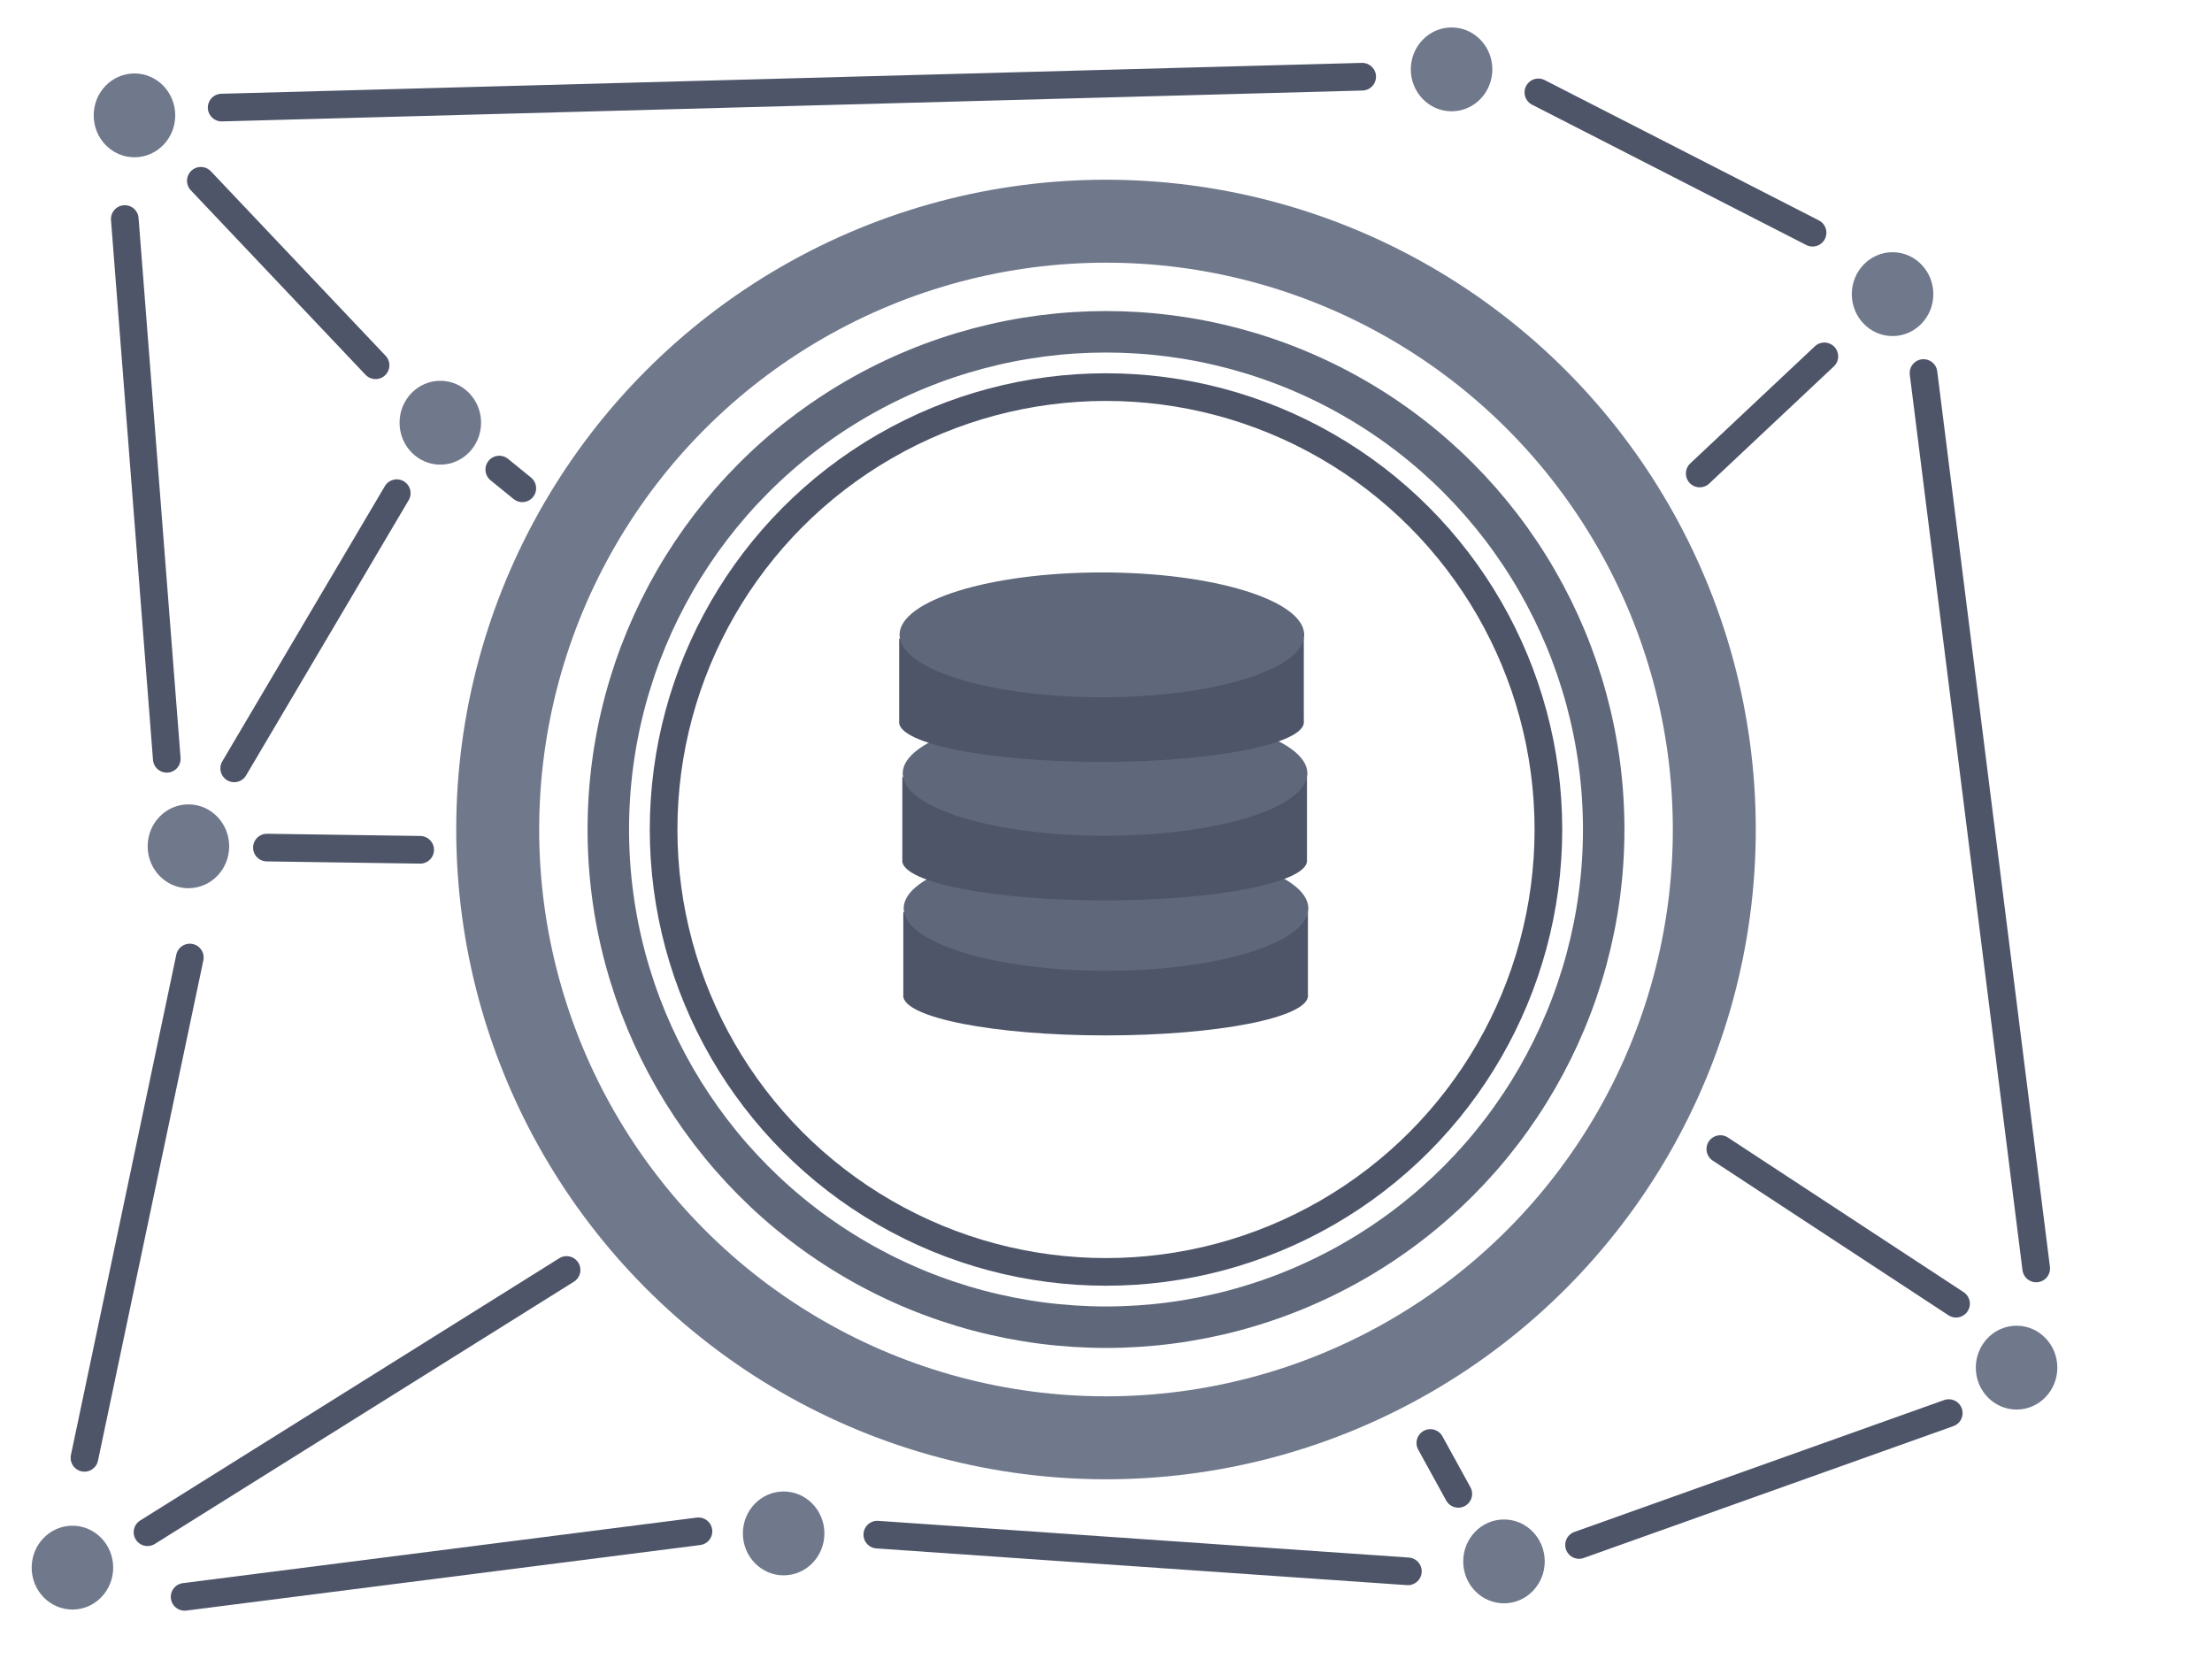 <svg viewBox="0 0 400 300" xmlns="http://www.w3.org/2000/svg">
  <defs></defs>
  <ellipse style="fill: none; stroke-width: 5px; stroke: rgb(78, 85, 105);" cx="200" cy="150" rx="80" ry="80"></ellipse>
  <ellipse style="fill: none; stroke-width: 7.5px; stroke: rgb(95, 103, 122);" cx="200" cy="150" rx="90" ry="90"></ellipse>
  <ellipse style="fill: none; stroke-width: 15px; stroke: rgb(112, 120, 140);" cx="200" cy="150" rx="110" ry="110"></ellipse>
  <ellipse style="fill: rgb(78, 85, 105);" cx="199.932" cy="180.034" rx="36.605" ry="7.201"></ellipse>
  <rect x="163.346" y="164.961" width="73.171" height="14.767" style="fill: rgb(78, 85, 105);"></rect>
  <ellipse style="fill: rgb(95, 103, 122);" cx="200.001" cy="164.261" rx="36.587" ry="11.287"></ellipse>
  <ellipse style="fill: rgb(78, 85, 105);" cx="199.756" cy="155.621" rx="36.605" ry="7.201"></ellipse>
  <rect x="163.17" y="140.548" width="73.171" height="14.767" style="fill: rgb(78, 85, 105);"></rect>
  <ellipse style="fill: rgb(95, 103, 122);" cx="199.825" cy="139.848" rx="36.587" ry="11.287"></ellipse>
  <ellipse style="fill: rgb(78, 85, 105);" cx="199.185" cy="130.574" rx="36.605" ry="7.201"></ellipse>
  <rect x="162.599" y="115.501" width="73.171" height="14.767" style="fill: rgb(78, 85, 105);"></rect>
  <ellipse style="fill: rgb(95, 103, 122);" cx="199.254" cy="114.801" rx="36.587" ry="11.287"></ellipse>
  <line style="fill: rgb(216, 216, 216); stroke: rgb(78, 85, 105); stroke-width: 5px; stroke-linecap: round; stroke-linejoin: round;" x1="67.912" y1="66.052" x2="36.318" y2="32.692"></line>
  <line style="fill: rgb(216, 216, 216); stroke: rgb(78, 85, 105); stroke-width: 5px; stroke-linecap: round; stroke-linejoin: round;" x1="40.082" y1="19.454" x2="246.326" y2="13.87"></line>
  <line style="fill: rgb(216, 216, 216); stroke: rgb(78, 85, 105); stroke-width: 5px; stroke-linecap: round; stroke-linejoin: round;" x1="329.9" y1="64.44" x2="307.363" y2="85.624"></line>
  <line style="fill: rgb(216, 216, 216); stroke: rgb(78, 85, 105); stroke-width: 5px; stroke-linecap: round; stroke-linejoin: round;" x1="347.832" y1="67.454" x2="368.21" y2="229.375"></line>
  <line style="fill: rgb(216, 216, 216); stroke: rgb(78, 85, 105); stroke-width: 5px; stroke-linecap: round; stroke-linejoin: round;" x1="352.399" y1="255.531" x2="285.541" y2="279.379"></line>
  <line style="fill: rgb(216, 216, 216); stroke: rgb(78, 85, 105); stroke-width: 5px; stroke-linecap: round; stroke-linejoin: round;" x1="102.457" y1="229.652" x2="26.672" y2="277.074"></line>
  <line style="fill: rgb(216, 216, 216); stroke: rgb(78, 85, 105); stroke-width: 5px; stroke-linecap: round; stroke-linejoin: round;" x1="30.158" y1="137.217" x2="22.564" y2="39.609"></line>
  <line style="fill: rgb(216, 216, 216); stroke: rgb(78, 85, 105); stroke-width: 5px; stroke-linecap: round; stroke-linejoin: round;" x1="75.982" y1="153.672" x2="48.265" y2="153.269"></line>
  <line style="fill: rgb(216, 216, 216); stroke: rgb(78, 85, 105); stroke-width: 5px; stroke-linecap: round; stroke-linejoin: round;" x1="258.649" y1="260.938" x2="263.706" y2="270.136"></line>
  <line style="fill: rgb(216, 216, 216); stroke: rgb(78, 85, 105); stroke-width: 5px; stroke-linecap: round; stroke-linejoin: round;" x1="311.088" y1="207.787" x2="353.714" y2="235.752"></line>
  <ellipse style="fill: rgb(112, 120, 140);" cx="24.315" cy="20.862" rx="7.371" ry="7.581"></ellipse>
  <ellipse style="fill: rgb(112, 120, 140);" cx="342.235" cy="53.19" rx="7.371" ry="7.581"></ellipse>
  <ellipse style="fill: rgb(112, 120, 140);" cx="24.315" cy="20.862" rx="7.371" ry="7.581" transform="matrix(1, 0, 0, 1, 340.345, 226.451)"></ellipse>
  <ellipse style="fill: rgb(112, 120, 140);" cx="24.315" cy="20.862" rx="7.371" ry="7.581" transform="matrix(1, 0, 0, 1, 247.652, 261.488)"></ellipse>
  <ellipse style="fill: rgb(112, 120, 140);" cx="24.315" cy="20.862" rx="7.371" ry="7.581" transform="matrix(1, 0, 0, 1, -11.218, 262.615)"></ellipse>
  <ellipse style="fill: rgb(112, 120, 140);" cx="34.072" cy="153.037" rx="7.371" ry="7.581"></ellipse>
  <line style="fill: rgb(216, 216, 216); stroke: rgb(78, 85, 105); stroke-width: 5px; stroke-linecap: round; stroke-linejoin: round;" x1="45.273" y1="75.268" x2="74.67" y2="25.503" transform="matrix(1, 0, 0, 1, -2.923, 63.678)"></line>
  <ellipse style="fill: rgb(112, 120, 140);" cx="79.622" cy="76.439" rx="7.371" ry="7.581"></ellipse>
  <line style="fill: rgb(216, 216, 216); stroke: rgb(78, 85, 105); stroke-width: 5px; stroke-linecap: round; stroke-linejoin: round;" x1="257.978" y1="264.962" x2="262.141" y2="268.347" transform="matrix(1, 0, 0, 1, -167.692, -180.05)"></line>
  <ellipse style="fill: rgb(112, 120, 140);" cx="342.235" cy="53.19" rx="7.371" ry="7.581" transform="matrix(1, 0, 0, 1, -79.744, -40.645)"></ellipse>
  <line style="fill: rgb(216, 216, 216); stroke: rgb(78, 85, 105); stroke-width: 5px; stroke-linecap: round; stroke-linejoin: round;" x1="86.819" y1="168.296" x2="37.232" y2="142.92" transform="matrix(1, 0, 0, 1, 240.953, -126.215)"></line>
  <line style="fill: rgb(216, 216, 216); stroke: rgb(78, 85, 105); stroke-width: 5px; stroke-linecap: round; stroke-linejoin: round;" x1="45.058" y1="223.794" x2="64.112" y2="133.32" transform="matrix(1, 0, 0, 1, -29.786, 39.83)"></line>
  <line style="fill: rgb(216, 216, 216); stroke: rgb(78, 85, 105); stroke-width: 5px; stroke-linecap: round; stroke-linejoin: round;" x1="75.759" y1="154.343" x2="-17.161" y2="166.193" transform="matrix(1, 0, 0, 1, 50.545, 122.568)"></line>
  <line style="fill: rgb(216, 216, 216); stroke: rgb(78, 85, 105); stroke-width: 5px; stroke-linecap: round; stroke-linejoin: round;" x1="93.382" y1="148.642" x2="-2.563" y2="142.005" transform="matrix(1, 0, 0, 1, 161.208, 135.506)"></line>
  <ellipse style="fill: rgb(112, 120, 140);" cx="24.315" cy="20.862" rx="7.371" ry="7.581" transform="matrix(1, 0, 0, 1, 117.392, 256.428)"></ellipse>
</svg>